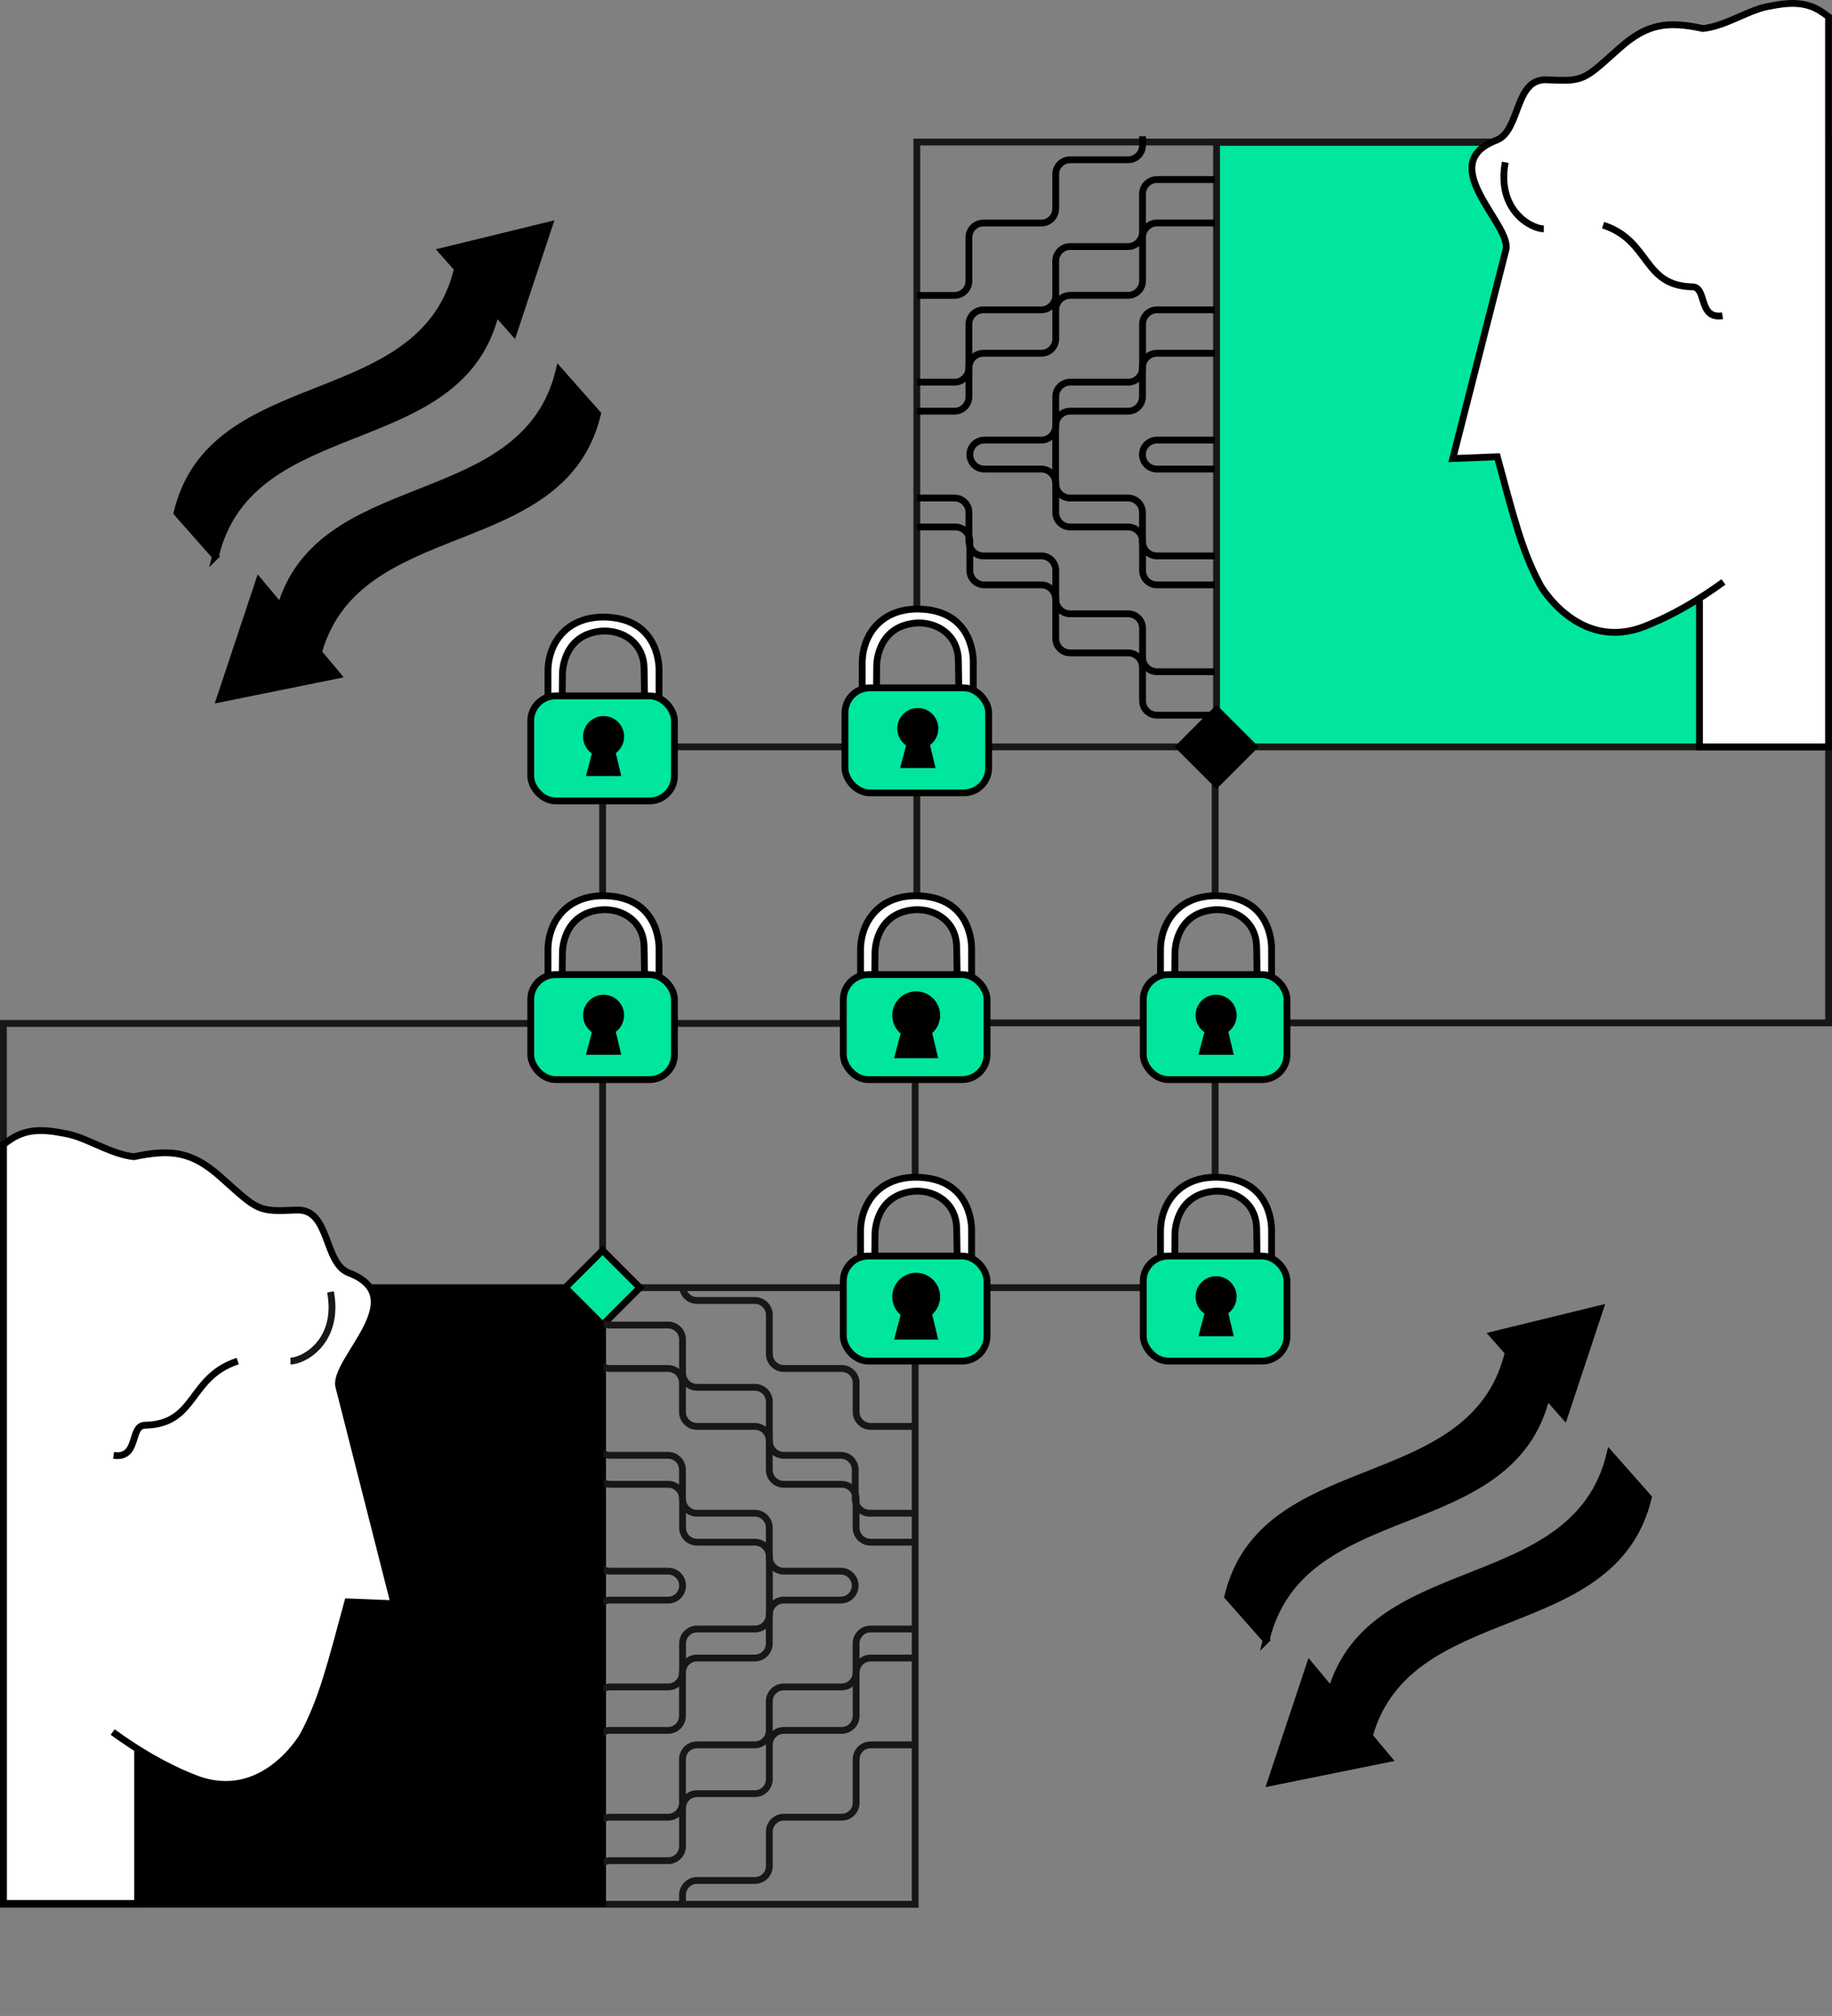 <?xml version="1.0" encoding="UTF-8"?>
<svg id="Layer_2" data-name="Layer 2" xmlns="http://www.w3.org/2000/svg" xmlns:xlink="http://www.w3.org/1999/xlink" viewBox="0 0 537.95 591.73">
  <rect x="0" y="0" width="537.95" height="591.73" fill="#808080" stroke="none"/>
  <defs>
    <style>
      .cls-1 {
        clip-path: url(#clippath);
      }

      .cls-2, .cls-3, .cls-4 {
        fill: none;
      }

      .cls-2, .cls-5, .cls-6 {
        stroke-width: 0px;
      }

      .cls-7, .cls-8, .cls-3, .cls-9, .cls-10, .cls-4 {
        stroke-miterlimit: 10;
        stroke-width: 2px;
      }

      .cls-7, .cls-8, .cls-3, .cls-10 {
        stroke: #000;
      }

      .cls-7, .cls-6 {
        fill: #fff;
      }

      .cls-8 {
        fill: #00e69e;
      }

      .cls-9 {
        fill: #00e69e;
      }

      .cls-9, .cls-4 {
        stroke: #181716;
      }

      .cls-11 {
        clip-path: url(#clippath-1);
      }

      .cls-5, .cls-10 {
        fill: #000;
      }
    </style>
    <clipPath id="clippath">
      <rect class="cls-2" x="177.24" y="377.84" width="91.78" height="181"/>
    </clipPath>
    <clipPath id="clippath-1">
      <polygon class="cls-2" points="269.22 40.01 356.71 40.01 356.71 219.67 339.89 219.67 314.25 195.52 303.08 193.6 294.53 176.68 269.22 175.11 269.22 40.01"/>
    </clipPath>
  </defs>
  <g id="Layer_1-2" data-name="Layer 1">
    <g>
      <line class="cls-4" x1="269.22" y1="264.42" x2="269.22" y2="203.39"/>
      <polyline class="cls-4" points="269.22 180.31 269.22 41.69 536.95 41.69 536.95 300.24 269.22 300.24 269.22 288.06"/>
      <polyline class="cls-4" points="268.73 370.55 268.73 558.96 1 558.96 1 300.4 268.73 300.4 268.73 346.2"/>
      <polyline class="cls-4" points="356.81 371.34 356.81 377.96 176.95 377.96 176.95 286.06"/>
      <line class="cls-4" x1="356.81" y1="288.35" x2="356.81" y2="346.07"/>
      <polyline class="cls-4" points="176.95 265.35 176.95 219.23 356.81 219.23 356.81 265.01"/>
      <g>
        <path class="cls-7" d="M285.3,287.55v-9.04s.58-14.58-14.91-15.54c-12.04-.72-17.7,7.56-17.7,15.89v8.33h4.18l.07-7.49s-.24-11.85,11.8-12.68c5.89-.25,12.04,3.38,12.18,10.94s.14,9.23.14,9.23l4.25.36Z"/>
        <rect class="cls-8" x="247.63" y="286.06" width="42.2" height="30.83" rx="7.32" ry="7.32"/>
        <path class="cls-10" d="M275.06,298.02c0-3.33-2.7-6.03-6.03-6.03s-6.03,2.7-6.03,6.03c0,2.05,1.03,3.87,2.6,4.96l-1.76,6.62h10.38l-1.6-6.74c1.48-1.1,2.43-2.86,2.43-4.84Z"/>
      </g>
      <g>
        <path class="cls-7" d="M285.3,370.17v-9.04s.58-14.58-14.91-15.54c-12.04-.72-17.7,7.56-17.7,15.89v8.33h4.18l.07-7.49s-.24-11.85,11.8-12.68c5.89-.25,12.04,3.38,12.18,10.94s.14,9.23.14,9.23l4.25.36Z"/>
        <rect class="cls-8" x="247.63" y="368.68" width="42.2" height="30.83" rx="7.32" ry="7.32"/>
        <path class="cls-10" d="M275.06,380.63c0-3.33-2.7-6.03-6.03-6.03s-6.03,2.7-6.03,6.03c0,2.05,1.03,3.87,2.6,4.96l-1.76,6.62h10.38l-1.6-6.74c1.48-1.1,2.43-2.86,2.43-4.84Z"/>
      </g>
      <g>
        <path class="cls-7" d="M373.38,370.17v-9.04s.58-14.58-14.91-15.54c-12.04-.72-17.7,7.56-17.7,15.89v8.33h4.18l.07-7.49s-.24-11.85,11.8-12.68c5.89-.25,12.04,3.38,12.18,10.94s.14,9.23.14,9.23l4.25.36Z"/>
        <rect class="cls-8" x="335.71" y="368.68" width="42.2" height="30.83" rx="7.32" ry="7.32"/>
        <path class="cls-5" d="M363.13,380.63c0-3.33-2.7-6.03-6.03-6.03s-6.03,2.7-6.03,6.03c0,2.05,1.03,3.87,2.6,4.96l-1.76,6.62h10.38l-1.6-6.74c1.48-1.1,2.43-2.86,2.43-4.84Z"/>
      </g>
      <g>
        <path class="cls-10" d="M63.23,163.3c10.37-43.23,72.01-28.44,82.38-71.67l.72.82,4.51,5.1,10.44-31.48-31.46,7.68,3.48,3.94,1.05,1.18c-10.37,43.22-72,28.45-82.38,71.67l11.27,12.75Z"/>
        <g>
          <path class="cls-10" d="M93.08,193.16c10.37-43.23,72.01-28.44,82.38-71.67l-11.27-12.75c-10.37,43.22-72,28.45-82.38,71.67l11.27,12.75Z"/>
          <polygon class="cls-10" points="99.09 198.17 76.05 170.61 64.54 205.17 99.09 198.17"/>
        </g>
      </g>
      <g>
        <path class="cls-10" d="M371.78,481.38c10.37-43.23,72.01-28.44,82.38-71.67l.72.82,4.51,5.1,10.44-31.48-31.46,7.68,3.48,3.94,1.05,1.18c-10.37,43.22-72,28.45-82.38,71.67l11.27,12.75Z"/>
        <g>
          <path class="cls-10" d="M401.64,511.23c10.37-43.23,72.01-28.44,82.38-71.67l-11.27-12.75c-10.37,43.22-72,28.45-82.38,71.67l11.27,12.75Z"/>
          <polygon class="cls-10" points="407.65 516.24 384.61 488.69 373.09 523.24 407.65 516.24"/>
        </g>
      </g>
      <g>
        <rect class="cls-10" x="1" y="377.96" width="175.95" height="180.76"/>
        <g>
          <path class="cls-6" d="M33.08,508.4c7.52,5.45,15.57,10.25,24.23,13.61,19.98,7.76,31.61-12.48,31.61-12.48,5.77-10.63,8.3-21.37,13.2-39.34l13.59.54-16.26-63.92c-1.38-7.77,21.91-26,2.98-33.19-7.46-2.83-5.42-18.91-15.37-18.44-11.53.54-11.2.18-22.24-9.67-8.44-7.52-14.61-8.31-25.5-5.99-6.09-.71-11.36-4.11-17.17-6.05-1.67-.56-3.4-.83-5.13-1.14-8.98-1.58-12.56,1.04-15.99,3.58v222.8h39.39v-45.36"/>
          <path class="cls-3" d="M33.08,508.4c7.52,5.45,15.57,10.25,24.23,13.61,19.98,7.76,31.61-12.48,31.61-12.48,5.77-10.63,8.3-21.37,13.2-39.34l13.59.54-16.26-63.92c-1.38-7.77,21.91-26,2.98-33.19-7.46-2.83-5.42-18.91-15.37-18.44-11.53.54-11.2.18-22.24-9.67-8.44-7.52-14.61-8.31-25.5-5.99-6.09-.71-11.36-4.11-17.17-6.05-1.67-.56-3.4-.83-5.13-1.14-8.98-1.58-12.56,1.04-15.99,3.58v222.8h39.39v-45.36"/>
          <path class="cls-6" d="M69.81,399.51c-14.57,4.74-11.95,18.54-27.27,18.83-4.52.09-1.64,9.96-9.19,8.84"/>
          <path class="cls-3" d="M69.81,399.51c-14.57,4.74-11.95,18.54-27.27,18.83-4.52.09-1.64,9.96-9.19,8.84"/>
          <path class="cls-4" d="M97.05,379.2c2.68,14.46-7.74,20.26-11.76,20.31"/>
        </g>
      </g>
      <g>
        <rect class="cls-9" x="357.23" y="41.79" width="179.41" height="177.44"/>
        <g>
          <path class="cls-6" d="M499.04,175.59v43.64s37.89,0,37.89,0V4.91c-3.3-2.45-6.74-4.96-15.38-3.45-1.67.29-3.33.56-4.94,1.09-5.59,1.86-10.66,5.13-16.52,5.82-10.48-2.23-16.42-1.47-24.53,5.76-10.62,9.47-10.3,9.82-21.39,9.3-9.58-.45-7.61,15.01-14.79,17.74-18.21,6.92,4.19,24.46,2.87,31.93l-15.65,61.49,13.07-.52c4.71,17.29,7.15,27.61,12.7,37.84,0,0,11.19,19.47,30.41,12.01,8.32-3.23,16.07-7.85,23.3-13.1"/>
          <path class="cls-3" d="M499.04,175.59v43.64s37.89,0,37.89,0V4.91c-3.3-2.45-6.74-4.96-15.38-3.45-1.67.29-3.33.56-4.94,1.09-5.59,1.86-10.66,5.13-16.52,5.82-10.48-2.23-16.42-1.47-24.53,5.76-10.62,9.47-10.3,9.82-21.39,9.3-9.58-.45-7.61,15.01-14.79,17.74-18.21,6.92,4.19,24.46,2.87,31.93l-15.65,61.49,13.07-.52c4.71,17.29,7.15,27.61,12.7,37.84,0,0,11.19,19.47,30.41,12.01,8.32-3.23,16.07-7.85,23.3-13.1"/>
          <path class="cls-6" d="M505.8,92.69c-7.26,1.08-4.49-8.42-8.84-8.5-14.73-.27-12.22-13.55-26.23-18.11"/>
          <path class="cls-3" d="M505.8,92.69c-7.26,1.08-4.49-8.42-8.84-8.5-14.73-.27-12.22-13.55-26.23-18.11"/>
          <path class="cls-6" d="M450.66,68.95c-3.87-.05-13.89-5.63-11.31-19.54"/>
          <path class="cls-3" d="M453.32,67.18c-3.87-.05-13.89-5.63-11.31-19.54"/>
        </g>
      </g>
      <g>
        <path class="cls-7" d="M373.38,287.55v-9.04s.58-14.58-14.91-15.54c-12.04-.72-17.7,7.56-17.7,15.89v8.33h4.18l.07-7.49s-.24-11.85,11.8-12.68c5.89-.25,12.04,3.38,12.18,10.94s.14,9.23.14,9.23l4.25.36Z"/>
        <rect class="cls-8" x="335.71" y="286.06" width="42.2" height="30.83" rx="7.32" ry="7.32"/>
        <path class="cls-5" d="M363.13,298.02c0-3.33-2.7-6.03-6.03-6.03s-6.03,2.7-6.03,6.03c0,2.05,1.03,3.87,2.6,4.96l-1.76,6.62h10.38l-1.6-6.74c1.48-1.1,2.43-2.86,2.43-4.84Z"/>
      </g>
      <g>
        <path class="cls-7" d="M193.52,287.55v-9.04s.58-14.58-14.91-15.54c-12.04-.72-17.7,7.56-17.7,15.89v8.33h4.18l.07-7.49s-.24-11.85,11.8-12.68c5.89-.25,12.04,3.38,12.18,10.94.14,7.56.14,9.23.14,9.23l4.25.36Z"/>
        <rect class="cls-8" x="155.85" y="286.06" width="42.2" height="30.83" rx="7.32" ry="7.32"/>
        <path class="cls-5" d="M183.27,298.02c0-3.33-2.7-6.03-6.03-6.03s-6.03,2.7-6.03,6.03c0,2.05,1.03,3.87,2.6,4.96l-1.76,6.62h10.38l-1.6-6.74c1.48-1.1,2.43-2.86,2.43-4.84Z"/>
      </g>
      <g>
        <path class="cls-7" d="M193.52,205.75v-9.04s.58-14.58-14.91-15.54c-12.04-.72-17.7,7.56-17.7,15.89v8.33h4.18l.07-7.49s-.24-11.85,11.8-12.68c5.89-.25,12.04,3.38,12.18,10.94.14,7.56.14,9.23.14,9.23l4.25.36Z"/>
        <rect class="cls-8" x="155.85" y="204.26" width="42.2" height="30.83" rx="7.32" ry="7.32"/>
        <path class="cls-5" d="M183.27,216.21c0-3.33-2.7-6.03-6.03-6.03s-6.03,2.7-6.03,6.03c0,2.05,1.03,3.87,2.6,4.96l-1.76,6.62h10.38l-1.6-6.74c1.48-1.1,2.43-2.86,2.43-4.84Z"/>
      </g>
      <g>
        <path class="cls-7" d="M285.79,203.39v-9.04s.58-14.58-14.91-15.54c-12.04-.72-17.7,7.56-17.7,15.89v8.33h4.18l.07-7.49s-.24-11.85,11.8-12.68c5.89-.25,12.04,3.38,12.18,10.94.14,7.56.14,9.23.14,9.23l4.25.36Z"/>
        <rect class="cls-8" x="248.11" y="201.9" width="42.2" height="30.83" rx="7.32" ry="7.32"/>
        <path class="cls-5" d="M275.54,213.85c0-3.33-2.7-6.03-6.03-6.03s-6.03,2.7-6.03,6.03c0,2.05,1.03,3.87,2.6,4.96l-1.76,6.62h10.38l-1.6-6.74c1.48-1.1,2.43-2.86,2.43-4.84Z"/>
      </g>
      <rect class="cls-8" x="169.21" y="370.22" width="15.48" height="15.48" transform="translate(319.08 -14.42) rotate(45)"/>
      <rect class="cls-10" x="349.49" y="211.49" width="15.48" height="15.48" transform="translate(259.65 -188.39) rotate(45)"/>
      <g class="cls-1">
        <g>
          <path class="cls-4" d="M200.43,448.43v-8.5c0-2.35-1.9-4.25-4.25-4.25h-16.99c-2.35,0-4.25-1.9-4.25-4.25v-8.5c0-2.35-1.9-4.25-4.25-4.25h-16.99c-2.35,0-4.25,1.9-4.25,4.25v16.99c0,2.35,1.9,4.25,4.25,4.25h16.99c2.35,0,4.25,1.9,4.25,4.25v8.5c0,2.35,1.9,4.25,4.25,4.25h16.99c2.35,0,4.25,1.9,4.25,4.25h0c0,2.35-1.9,4.25-4.25,4.25h-16.99c-2.35,0-4.25,1.9-4.25,4.25v8.5c0,2.35-1.9,4.25-4.25,4.25h-16.99c-2.35,0-4.25,1.9-4.25,4.25v16.99c0,2.35,1.9,4.25,4.25,4.25h16.99c2.35,0,4.25-1.9,4.25-4.25v-8.5c0-2.35,1.9-4.25,4.25-4.25h16.99c2.35,0,4.25-1.9,4.25-4.25v-8.5c0-2.35,1.9-4.25,4.25-4.25h16.99c2.35,0,4.25-1.9,4.25-4.25v-16.99c0-2.35-1.9-4.25-4.25-4.25h-16.99c-2.35,0-4.25-1.9-4.25-4.25Z"/>
          <path class="cls-4" d="M302.38,448.43v-8.5c0-2.35-1.9-4.25-4.25-4.25h-16.99c-2.35,0-4.25-1.9-4.25-4.25v-8.5c0-2.35-1.9-4.25-4.25-4.25h-16.99c-2.35,0-4.25-1.9-4.25-4.25v-8.5c0-2.35-1.9-4.25-4.25-4.25h-16.99c-2.35,0-4.25-1.9-4.25-4.25v-11.46c0-2.35-1.9-4.25-4.25-4.25h-16.99c-2.35,0-4.25-1.9-4.25-4.25v-9.78c0-2.35-1.9-4.25-4.25-4.25h-16.99c-2.35,0-4.25-1.9-4.25-4.25v-9.04c0-2.35-1.9-4.25-4.25-4.25h-16.99c-2.35,0-4.25,1.9-4.25,4.25v16.99c0,2.35,1.9,4.25,4.25,4.25h16.99c2.35,0,4.25,1.9,4.25,4.25v9.04c0,2.35,1.9,4.25,4.25,4.25h16.99c2.35,0,4.25,1.9,4.25,4.25v9.78c0,2.35,1.9,4.25,4.25,4.25h16.99c2.35,0,4.25,1.9,4.25,4.25v11.46c0,2.35,1.9,4.25,4.25,4.25h16.72c2.35,0,4.25,1.9,4.25,4.25v8.5c0,2.35,1.9,4.25,4.25,4.25h17.26c2.35,0,4.25,1.9,4.25,4.25v8.5c0,2.35,1.9,4.25,4.25,4.25h16.72c2.35,0,4.25,1.9,4.25,4.25h0c0,2.35-1.9,4.25-4.25,4.25h-16.72c-2.35,0-4.25,1.9-4.25,4.25v8.5c0,2.35-1.9,4.25-4.25,4.25h-16.99c-2.35,0-4.25,1.9-4.25,4.25v12.74c0,2.35-1.9,4.25-4.25,4.25h-16.99c-2.35,0-4.25,1.9-4.25,4.25v10.07c0,2.35-1.9,4.25-4.25,4.25h-16.99c-2.35,0-4.25,1.9-4.25,4.25v11.17c0,2.35-1.9,4.25-4.25,4.25h-16.99c-2.35,0-4.25,1.9-4.25,4.25v10.62c0,2.35-1.9,4.25-4.25,4.25h-16.99c-2.35,0-4.25,1.9-4.25,4.25v16.99c0,2.35,1.9,4.25,4.25,4.25h16.99c2.35,0,4.25-1.9,4.25-4.25v-10.62c0-2.35,1.9-4.25,4.25-4.25h16.99c2.35,0,4.25-1.9,4.25-4.25v-11.17c0-2.35,1.9-4.25,4.25-4.25h16.99c2.35,0,4.25-1.9,4.25-4.25v-10.07c0-2.35,1.9-4.25,4.25-4.25h16.99c2.35,0,4.25-1.9,4.25-4.25v-12.74c0-2.35,1.9-4.25,4.25-4.25h16.99c2.35,0,4.25-1.9,4.25-4.25v-8.5c0-2.35,1.9-4.25,4.25-4.25h16.99c2.35,0,4.25-1.9,4.25-4.25v-8.5c0-2.35,1.9-4.25,4.25-4.25h16.72c2.35,0,4.25-1.9,4.25-4.25v-16.99c0-2.35-1.9-4.25-4.25-4.25h-16.72c-2.35,0-4.25-1.9-4.25-4.25Z"/>
          <path class="cls-4" d="M251.38,448.43v-8.5c0-2.35-1.9-4.25-4.25-4.25h-16.99c-2.35,0-4.25-1.9-4.25-4.25v-8.5c0-2.35-1.9-4.25-4.25-4.25h-16.99c-2.35,0-4.25-1.9-4.25-4.25v-8.5c0-2.35-1.9-4.25-4.25-4.25h-16.97c-2.35,0-4.25-1.9-4.25-4.25v-10.98c0-2.35-1.9-4.25-4.25-4.25h-16.99c-2.35,0-4.25,1.9-4.25,4.25v16.99c0,2.35,1.9,4.25,4.25,4.25h16.97c2.35,0,4.25,1.9,4.25,4.25v10.98c0,2.35,1.9,4.25,4.25,4.25h16.99c2.35,0,4.25,1.9,4.25,4.25v8.5c0,2.35,1.9,4.25,4.25,4.25h16.99c2.35,0,4.25,1.9,4.25,4.25v8.5c0,2.35,1.9,4.25,4.25,4.25h16.72c2.35,0,4.25,1.9,4.25,4.25h0c0,2.35-1.9,4.25-4.25,4.25h-16.72c-2.35,0-4.25,1.9-4.25,4.25v8.5c0,2.35-1.9,4.25-4.25,4.25h-16.99c-2.35,0-4.25,1.9-4.25,4.25v12.74c0,2.35-1.9,4.25-4.25,4.25h-16.99c-2.35,0-4.25,1.9-4.25,4.25v10.07c0,2.35-1.9,4.25-4.25,4.25h-16.97c-2.35,0-4.25,1.9-4.25,4.25v16.99c0,2.35,1.9,4.25,4.25,4.25h16.99c2.35,0,4.25-1.9,4.25-4.25v-10.07c0-2.35,1.9-4.25,4.25-4.25h16.97c2.35,0,4.25-1.9,4.25-4.25v-12.74c0-2.35,1.9-4.25,4.25-4.25h16.99c2.35,0,4.25-1.9,4.25-4.25v-8.5c0-2.35,1.9-4.25,4.25-4.25h16.99c2.35,0,4.25-1.9,4.25-4.25v-8.5c0-2.35,1.9-4.25,4.25-4.25h16.72c2.35,0,4.25-1.9,4.25-4.25v-16.99c0-2.35-1.9-4.25-4.25-4.25h-16.72c-2.35,0-4.25-1.9-4.25-4.25Z"/>
        </g>
      </g>
      <g class="cls-11">
        <g>
          <path class="cls-3" d="M335.47,150.42v8.5c0,2.35,1.9,4.25,4.25,4.25h16.99c2.35,0,4.25,1.9,4.25,4.25v8.5c0,2.35,1.9,4.25,4.25,4.25h16.99c2.35,0,4.25-1.9,4.25-4.25v-16.99c0-2.35-1.9-4.25-4.25-4.25h-16.99c-2.35,0-4.25-1.9-4.25-4.25v-8.5c0-2.35-1.9-4.25-4.25-4.25h-16.99c-2.35,0-4.25-1.9-4.25-4.25h0c0-2.35,1.9-4.25,4.25-4.25h16.99c2.35,0,4.25-1.9,4.25-4.25v-8.5c0-2.35,1.9-4.25,4.25-4.25h16.99c2.35,0,4.25-1.9,4.25-4.25v-16.99c0-2.35-1.9-4.25-4.25-4.25h-16.99c-2.35,0-4.25,1.9-4.25,4.25v8.5c0,2.35-1.9,4.25-4.25,4.25h-16.99c-2.35,0-4.25,1.9-4.25,4.25v8.5c0,2.35-1.9,4.25-4.25,4.25h-16.99c-2.35,0-4.25,1.9-4.25,4.25v16.99c0,2.35,1.9,4.25,4.25,4.25h16.99c2.35,0,4.25,1.9,4.25,4.25Z"/>
          <path class="cls-3" d="M233.53,150.42v8.5c0,2.35,1.9,4.25,4.25,4.25h16.99c2.35,0,4.25,1.9,4.25,4.25v8.5c0,2.35,1.9,4.25,4.25,4.25h16.99c2.35,0,4.25,1.9,4.25,4.25v8.5c0,2.35,1.9,4.25,4.25,4.25h16.99c2.35,0,4.25,1.9,4.25,4.25v11.46c0,2.35,1.9,4.25,4.25,4.25h16.99c2.35,0,4.25,1.9,4.25,4.25v9.78c0,2.35,1.9,4.25,4.25,4.25h16.99c2.35,0,4.25,1.9,4.25,4.25v9.04c0,2.35,1.9,4.25,4.25,4.25h16.99c2.35,0,4.25-1.9,4.25-4.25v-16.99c0-2.35-1.9-4.25-4.25-4.25h-16.99c-2.35,0-4.25-1.9-4.25-4.25v-9.04c0-2.35-1.9-4.25-4.25-4.25h-16.99c-2.35,0-4.25-1.9-4.25-4.25v-9.78c0-2.35-1.9-4.25-4.25-4.25h-16.99c-2.35,0-4.25-1.9-4.25-4.25v-11.46c0-2.35-1.9-4.25-4.25-4.25h-16.72c-2.35,0-4.25-1.9-4.25-4.25v-8.5c0-2.35-1.9-4.25-4.25-4.25h-17.26c-2.35,0-4.25-1.9-4.25-4.25v-8.5c0-2.35-1.9-4.25-4.25-4.25h-16.72c-2.35,0-4.25-1.9-4.25-4.25h0c0-2.35,1.9-4.25,4.25-4.25h16.72c2.35,0,4.25-1.9,4.25-4.25v-8.5c0-2.35,1.9-4.25,4.25-4.25h16.99c2.35,0,4.25-1.9,4.25-4.25v-12.74c0-2.35,1.9-4.25,4.25-4.25h16.99c2.35,0,4.25-1.9,4.25-4.25v-10.07c0-2.35,1.9-4.25,4.25-4.25h16.99c2.35,0,4.25-1.9,4.25-4.25v-11.17c0-2.35,1.9-4.25,4.25-4.25h16.99c2.35,0,4.25-1.9,4.25-4.25v-10.62c0-2.35,1.9-4.25,4.25-4.25h16.99c2.35,0,4.25-1.9,4.25-4.25V12.36c0-2.35-1.9-4.25-4.25-4.25h-16.99c-2.35,0-4.25,1.9-4.25,4.25v10.62c0,2.35-1.9,4.25-4.25,4.25h-16.99c-2.35,0-4.25,1.9-4.25,4.25v11.17c0,2.35-1.9,4.25-4.25,4.25h-16.99c-2.35,0-4.25,1.9-4.25,4.25v10.07c0,2.35-1.9,4.25-4.25,4.25h-16.99c-2.35,0-4.25,1.9-4.25,4.25v12.74c0,2.35-1.9,4.25-4.25,4.25h-16.99c-2.35,0-4.25,1.9-4.25,4.25v8.5c0,2.35-1.9,4.25-4.25,4.25h-16.99c-2.35,0-4.25,1.9-4.25,4.25v8.5c0,2.35-1.9,4.25-4.25,4.25h-16.72c-2.35,0-4.25,1.9-4.25,4.25v16.99c0,2.35,1.9,4.25,4.25,4.25h16.72c2.35,0,4.25,1.9,4.25,4.25Z"/>
          <path class="cls-3" d="M284.52,150.42v8.5c0,2.35,1.9,4.25,4.25,4.25h16.99c2.35,0,4.25,1.9,4.25,4.25v8.5c0,2.35,1.9,4.25,4.25,4.25h16.99c2.35,0,4.25,1.9,4.25,4.25v8.5c0,2.35,1.9,4.25,4.25,4.25h16.97c2.35,0,4.25,1.9,4.25,4.25v10.98c0,2.35,1.9,4.25,4.25,4.25h16.99c2.35,0,4.25-1.9,4.25-4.25v-16.99c0-2.35-1.9-4.25-4.25-4.25h-16.97c-2.35,0-4.25-1.9-4.25-4.25v-10.98c0-2.35-1.9-4.25-4.25-4.25h-16.99c-2.35,0-4.25-1.9-4.25-4.25v-8.5c0-2.35-1.9-4.25-4.25-4.25h-16.99c-2.35,0-4.25-1.9-4.25-4.25v-8.5c0-2.35-1.9-4.25-4.25-4.25h-16.72c-2.35,0-4.25-1.9-4.25-4.25h0c0-2.35,1.9-4.25,4.25-4.25h16.72c2.35,0,4.25-1.9,4.25-4.25v-8.5c0-2.35,1.9-4.25,4.25-4.25h16.99c2.35,0,4.25-1.9,4.25-4.25v-12.74c0-2.35,1.9-4.25,4.25-4.25h16.99c2.35,0,4.25-1.9,4.25-4.25v-10.07c0-2.35,1.9-4.25,4.25-4.25h16.97c2.35,0,4.25-1.9,4.25-4.25v-16.99c0-2.35-1.9-4.25-4.25-4.25h-16.99c-2.35,0-4.25,1.9-4.25,4.25v10.07c0,2.35-1.9,4.25-4.25,4.25h-16.97c-2.35,0-4.25,1.9-4.25,4.25v12.74c0,2.35-1.9,4.25-4.25,4.25h-16.99c-2.35,0-4.25,1.9-4.25,4.25v8.5c0,2.35-1.9,4.25-4.25,4.25h-16.99c-2.35,0-4.25,1.9-4.25,4.25v8.5c0,2.35-1.9,4.25-4.25,4.25h-16.72c-2.35,0-4.25,1.9-4.25,4.25v16.99c0,2.35,1.9,4.25,4.25,4.25h16.72c2.35,0,4.25,1.9,4.25,4.25Z"/>
        </g>
      </g>
    </g>
  </g>
</svg>